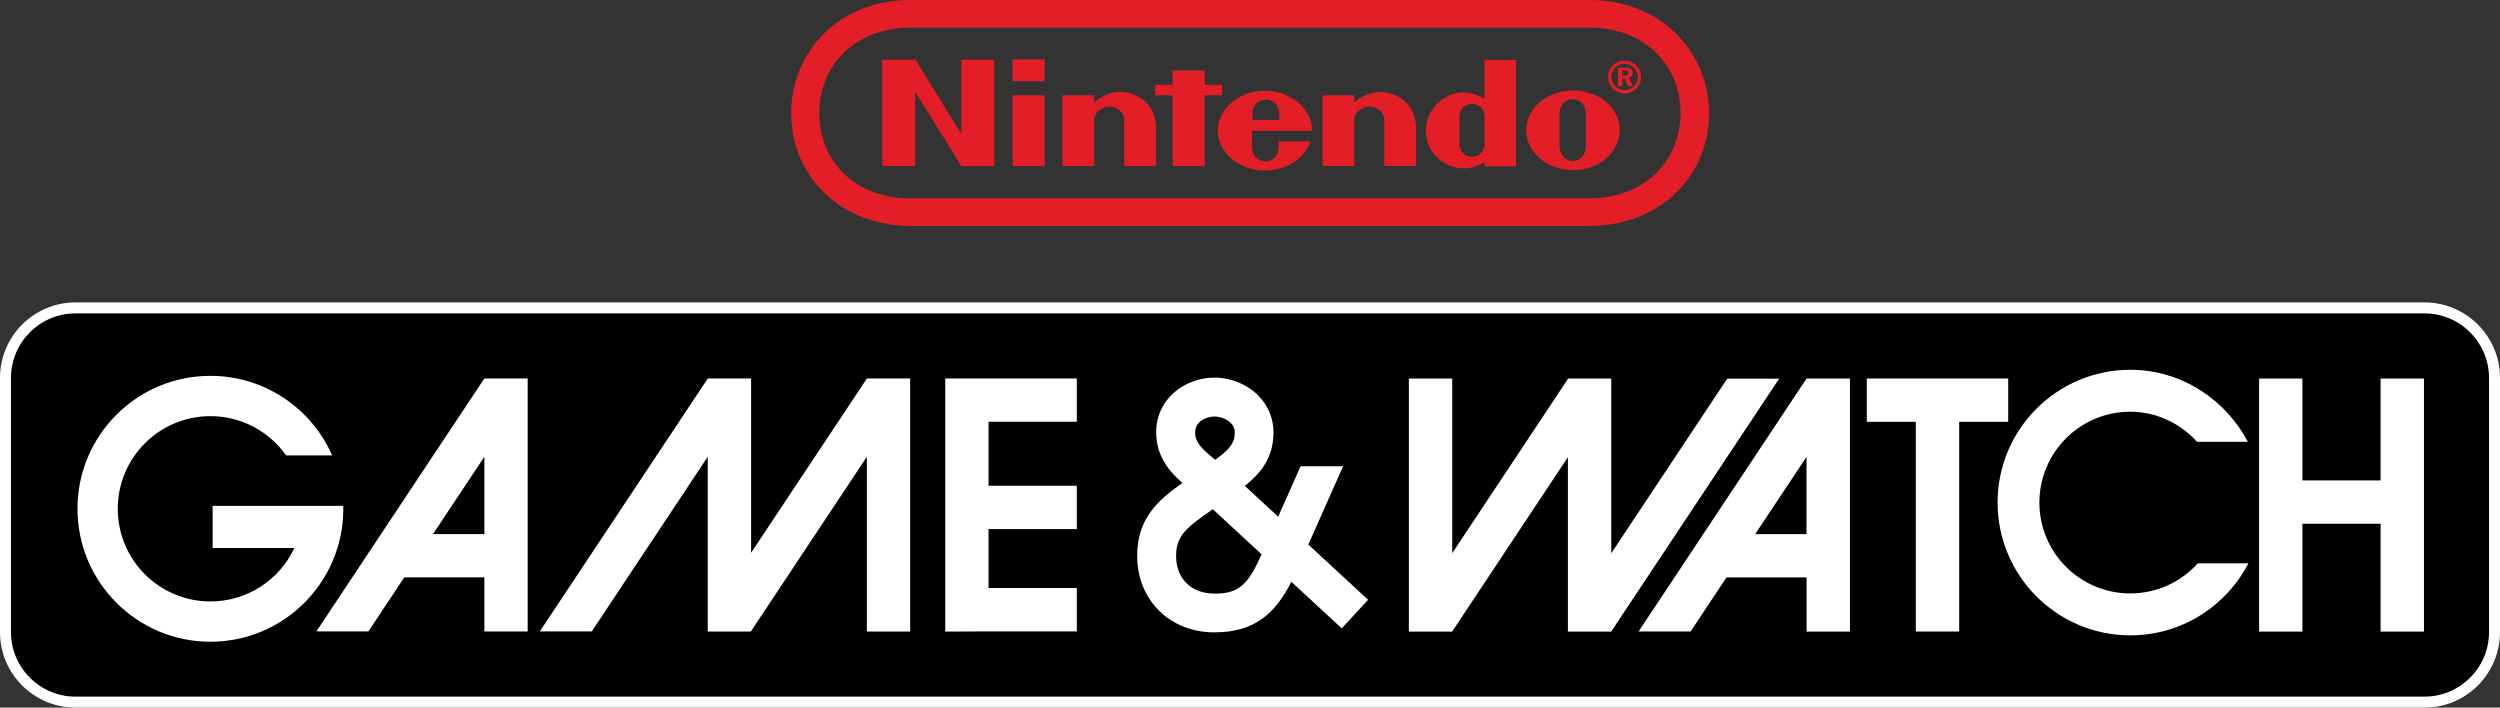 <?xml version="1.0" encoding="utf-8"?>
<!-- Generator: Adobe Illustrator 25.0.0, SVG Export Plug-In . SVG Version: 6.00 Build 0)  -->
<svg version="1.1" id="Layer_1" xmlns="http://www.w3.org/2000/svg" xmlns:xlink="http://www.w3.org/1999/xlink" x="0px" y="0px"
	 viewBox="0 0 3840 1086.9" style="enable-background:new 0 0 3840 1086.9;" xml:space="preserve">
<rect x="0" y="0" width="3840" height="1086.9" fill="#333333" stroke="none"/>
<style type="text/css">
	.st0{fill:#FFFFFF;}
	.st1{fill:#E31E26;}
</style>
<g>
	<g>
		<path d="M3724,481.3H116c-54.7,0-99.2,44.5-99.2,99.2v390.4c0,54.7,44.5,99.2,99.2,99.2h3608c54.7,0,99.2-44.5,99.2-99.2V580.5
			C3823.2,525.8,3778.7,481.3,3724,481.3z"/>
		<g>
			<g id="path68_13_">
				<path class="st0" d="M439.5,699.5c-25.8-36.5-68.2-60.3-116.3-60.3c-78.6,0-142.3,63.7-142.3,142.3s63.7,142.3,142.3,142.3
					c57.1,0,106.3-33.6,129-82.1H326.6V777h200.6c0.1,1.5,0.1,3,0.1,4.5c0,20.9-3.1,41.2-9,60.2c-25.7,83.4-103.3,144-195.1,144
					c-112.7,0-204.2-91.5-204.2-204.2c0-112.8,91.4-204.2,204.2-204.2c83.6,0,155.4,50.3,187,122.2H439.5L439.5,699.5z"/>
			</g>
			<g id="path70_13_">
				<path class="st0" d="M744,581.3L744,581.3L486,969.8h79.9l55.1-83h123v83.1h66.5V581.3H744L744,581.3z M665.1,820.3L744,701.6
					v118.7H665.1z"/>
			</g>
			<g id="path72_13_">
				<path class="st0" d="M1331.6,581.3L1331.6,581.3l-177.9,267.8V581.3h-66.5l0,0l-258,388.5H909l178.1-268.2V970h66.5v-0.5
					l177.9-267.9V970h66.5V581.3H1331.6L1331.6,581.3z"/>
			</g>
			<g id="path74_13_">
				<path class="st0" d="M1654,647.9v-66.6h-202.1v388.8l66.5-0.3H1654v-66.6h-135.6v-90.6H1654v-66.5h-135.6v-98.3H1654V647.9z"/>
			</g>
			<g id="path86_13_">
				<path class="st0" d="M2009.6,836.4c21.3-48,53.4-120.2,53.4-120.2h-65.3l-34.4,77.5l-51.2-47.3c23.4-18.8,44-42.6,44-82.4
					c0-21.3-8.4-41.4-23.6-56.7c-17.4-17.3-41.8-27.3-67.2-27.3c-43.9,0-89.4,31.4-89.4,84c0,36.6,20.2,60.3,40.2,77.8
					c-37.1,26.3-69.4,54.2-69.4,111.9c0,32.7,11.8,62.5,33.3,84c21.7,21.7,51.9,33.6,85.2,33.6c63.1,0,94.4-30.5,118.3-77.7
					l77.4,71.5l40.5-43.8L2009.6,836.4L2009.6,836.4z M1841.9,648.9c5.6-5.6,14.7-9.1,23.5-9.1c9.4,0,18.9,3.8,25,9.8
					c4.2,4.2,6.2,8.9,6.2,14.5c0,16.8-8,25.9-30,42.1c-19.2-15.4-30.9-26.1-30.9-42.1C1835.7,658.1,1837.7,653.1,1841.9,648.9
					 M1936.6,854c-20.6,45.9-35.2,57.8-71.2,57.8c-17.7,0-32.5-5.6-43.1-16.1c-10.4-10.4-15.8-24.9-15.8-41.8
					c0-31.4,16.1-43.8,55.8-71.3c0.2-0.1,0.4-0.3,0.6-0.4l74.9,69.2L1936.6,854L1936.6,854z"/>
			</g>
			<g id="path76_13_">
				<path class="st0" d="M2774.9,581.4L2774.9,581.4l-258,388.5h79.9l55.1-83h123v83.2h66.6V581.4H2774.9L2774.9,581.4z M2696,820.4
					l78.8-118.7v118.7H2696z"/>
			</g>
			<g id="path78_13_">
				<path class="st0" d="M2230.5,970.1L2230.5,970.1l177.8-267.9v267.9h66.5l0,0l0,0l258-388.5H2653l-178.1,268.2V581.4h-66.5v0.5
					l-177.8,267.8V581.4H2164v388.7H2230.5L2230.5,970.1z"/>
			</g>
			<g id="path80_13_">
				<path class="st0" d="M3656.6,581.4v156.5h-120.1V581.4H3470v388.7h66.5V804.5h120.1v165.6h66.6V581.4H3656.6z"/>
			</g>
			<g id="path82_13_">
				<path class="st0" d="M3084.6,581.4h-217.2v66.5h75.3V970h66.6V647.9h75.3L3084.6,581.4L3084.6,581.4z"/>
			</g>
			<g id="path84_13_">
				<path class="st0" d="M3375.8,865.3c-25.6,28.4-62.5,46.2-103.7,46.2c-77.1,0-139.6-62.5-139.6-139.5
					c0-77.1,62.5-139.6,139.6-139.6c40.6,0,77.1,18.2,102.6,46.2h78c-34.1-64.8-102.1-110.6-180.5-110.6
					c-112.6,0-203.9,91.3-203.9,203.9s91.3,204,203.9,204c78.9,0,147.4-45,181.3-110.6H3375.8z"/>
			</g>
		</g>
		<g>
			<path class="st0" d="M3724,1086.9H116c-64,0-116-52-116-116V580.5c0-64,52-116,116-116h3608c64,0,116,52,116,116v390.4
				C3840,1034.9,3788,1086.9,3724,1086.9z M116,481.3c-54.7,0-99.2,44.5-99.2,99.2v390.4c0,54.7,44.5,99.2,99.2,99.2h3608
				c54.7,0,99.2-44.5,99.2-99.2V580.5c0-54.7-44.5-99.2-99.2-99.2C3724,481.3,116,481.3,116,481.3z"/>
		</g>
	</g>
	<g>
		<g>
			<g>
				<path class="st1" d="M1476.6,205.8l-70.4-114.2h-51.1V255h50.6V140.9l70.9,114.2h50.6V91.6h-50.6V205.8z M1877.1,146.4v-16.1
					h-26.7v-22.1h-49.3v22.1h-26.7v16.1h26.7V255h49.3V146.4H1877.1z M1555.3,255h49.3V146.4h-49.3V255z M1555.3,124.7h49.3V91.1
					h-49.3V124.7z M2416.1,139c-39.6,0-71.8,27.2-71.8,61.2c0,33.6,32.2,61.2,71.8,61.2s71.8-27.2,71.8-61.2S2456.6,139,2416.1,139z
					 M2435.9,222.8c0,17.5-10.1,24.4-20.3,24.4c-9.7,0-20.3-7.4-20.3-24.4c0-6.4,0-23.5,0-23.5s0-16.1,0-22.6
					c0-17,10.1-24.4,20.3-24.4c9.7,0,20.3,6.9,20.3,24.4c0,6.4,0,18.9,0,23C2435.9,200.2,2435.9,216.3,2435.9,222.8z M2280.3,151.9
					c-7.8-4.6-16.1-8.7-27.6-9.7c-35.4-3.2-62.6,28.1-62.6,57.1c0,37.7,29,52,33.6,53.9c16.6,7.8,37.7,7.8,56.6-4.1
					c0,0.9,0,6.4,0,6.4h48.3V92.1h-48.3C2280.3,91.6,2280.3,126.6,2280.3,151.9z M2280.3,200.2c0,0,0,12.4,0,19.3
					c0,16.6-11.5,21.2-19.3,21.2s-19.3-4.6-19.3-21.2c0-6,0-19.3,0-19.3s0-13.8,0-19.3c0-17,11.5-21.2,19.3-21.2s19.3,4.1,19.3,21.2
					C2280.3,186.4,2280.3,200.2,2280.3,200.2z M1719.7,141.3c-16.1,0.5-29.9,7.4-39.1,16.6c0-2.8,0-11.5,0-11.5h-48.8V255h48.8
					c0,0,0-66.7,0-71.4c0-9.7,10.1-19.8,23.5-19.8c13.3,0,22.6,10.6,22.6,19.8c0,6.9,0,71.4,0,71.4h48.8c0,0,0-51.6,0-58.9
					C1775.4,152.8,1738.1,140.9,1719.7,141.3z M2119.2,141.3c-16.1,0.5-29.9,7.4-39.1,16.6c0-2.8,0-11.5,0-11.5h-48.8V255h48.8
					c0,0,0-66.7,0-71.4c0-9.7,10.1-19.8,23.5-19.8c13.3,0,22.6,10.6,22.6,19.8c0,6.9,0,71.4,0,71.4h48.8c0,0,0-51.6,0-58.9
					C2174.5,152.8,2137.2,140.9,2119.2,141.3z M2015.6,201.2c0-33.6-32.7-61.7-72.7-61.7s-72.3,27.2-72.3,61.2
					c0,33.6,32.2,61.2,72.3,61.2c33.1,0,61.2-18.9,70-44.7h-48.8c0,0,0,0.5,0,6.4c0,19.8-12.9,24.4-20.3,24.4s-20.7-4.6-20.7-24.4
					c0-6,0-22.6,0-22.6h92.5V201.2z M1926.8,162.9c3.7-6.9,11-9.7,17.5-10.1c6.4,0,13.3,3.2,17.5,10.1c3.2,5.5,3.2,12,3.2,21.2h-41
					C1923.1,174.5,1923.1,168.5,1926.8,162.9z M2508.2,111.9c0-5.5-4.1-7.8-12-7.8h-11v28.1h6.9v-11.5h3.2l5.5,11.5h7.4l-6-12.4
					C2505.9,118.3,2508.2,115.5,2508.2,111.9z M2495.3,116h-3.2v-8.3h2.8c4.1,0,6,1.4,6,4.1C2501.3,115.1,2499,116,2495.3,116z
					 M2495.3,93c-13.8,0-25.3,11-25.3,25.3c0,13.8,11.5,25.3,25.3,25.3s25.3-11.5,25.3-25.3C2520.6,104,2509.1,93,2495.3,93z
					 M2495.3,138.5c-11,0-20.3-9.2-20.3-20.3s9.2-20.3,20.3-20.3c11,0,20.3,9.2,20.3,20.3S2506.8,138.5,2495.3,138.5z M2440.5,0
					H1399.3c-110-0.5-184.1,79.2-184.1,174s73.7,173.1,184.6,173.1h1040.8c110.5,0,184.6-78.3,184.6-173.1
					C2624.7,78.7,2550.5-0.5,2440.5,0z M2440.1,304.7H1399.7c-87.9,0.5-141.3-58.5-141.3-131.2s53.9-130.7,141.3-131.2H2440
					c87.5,0,141.3,58.5,141.3,131.2S2527.5,304.7,2440.1,304.7z M2440.5,0H1399.3c-110-0.5-184.1,79.2-184.1,174
					s73.7,173.1,184.6,173.1h1040.8c110.5,0,184.6-78.3,184.6-173.1C2624.7,78.7,2550.5-0.5,2440.5,0z M2440.1,304.7H1399.7
					c-87.9,0.5-141.3-58.5-141.3-131.2s53.9-130.7,141.3-131.2H2440c87.5,0,141.3,58.5,141.3,131.2S2527.5,304.7,2440.1,304.7z
					 M2440.5,0H1399.3c-110-0.5-184.1,79.2-184.1,174s73.7,173.1,184.6,173.1h1040.8c110.5,0,184.6-78.3,184.6-173.1
					C2624.7,78.7,2550.5-0.5,2440.5,0z M2440.1,304.7H1399.7c-87.9,0.5-141.3-58.5-141.3-131.2s53.9-130.7,141.3-131.2H2440
					c87.5,0,141.3,58.5,141.3,131.2S2527.5,304.7,2440.1,304.7z"/>
			</g>
		</g>
	</g>
</g>
</svg>
